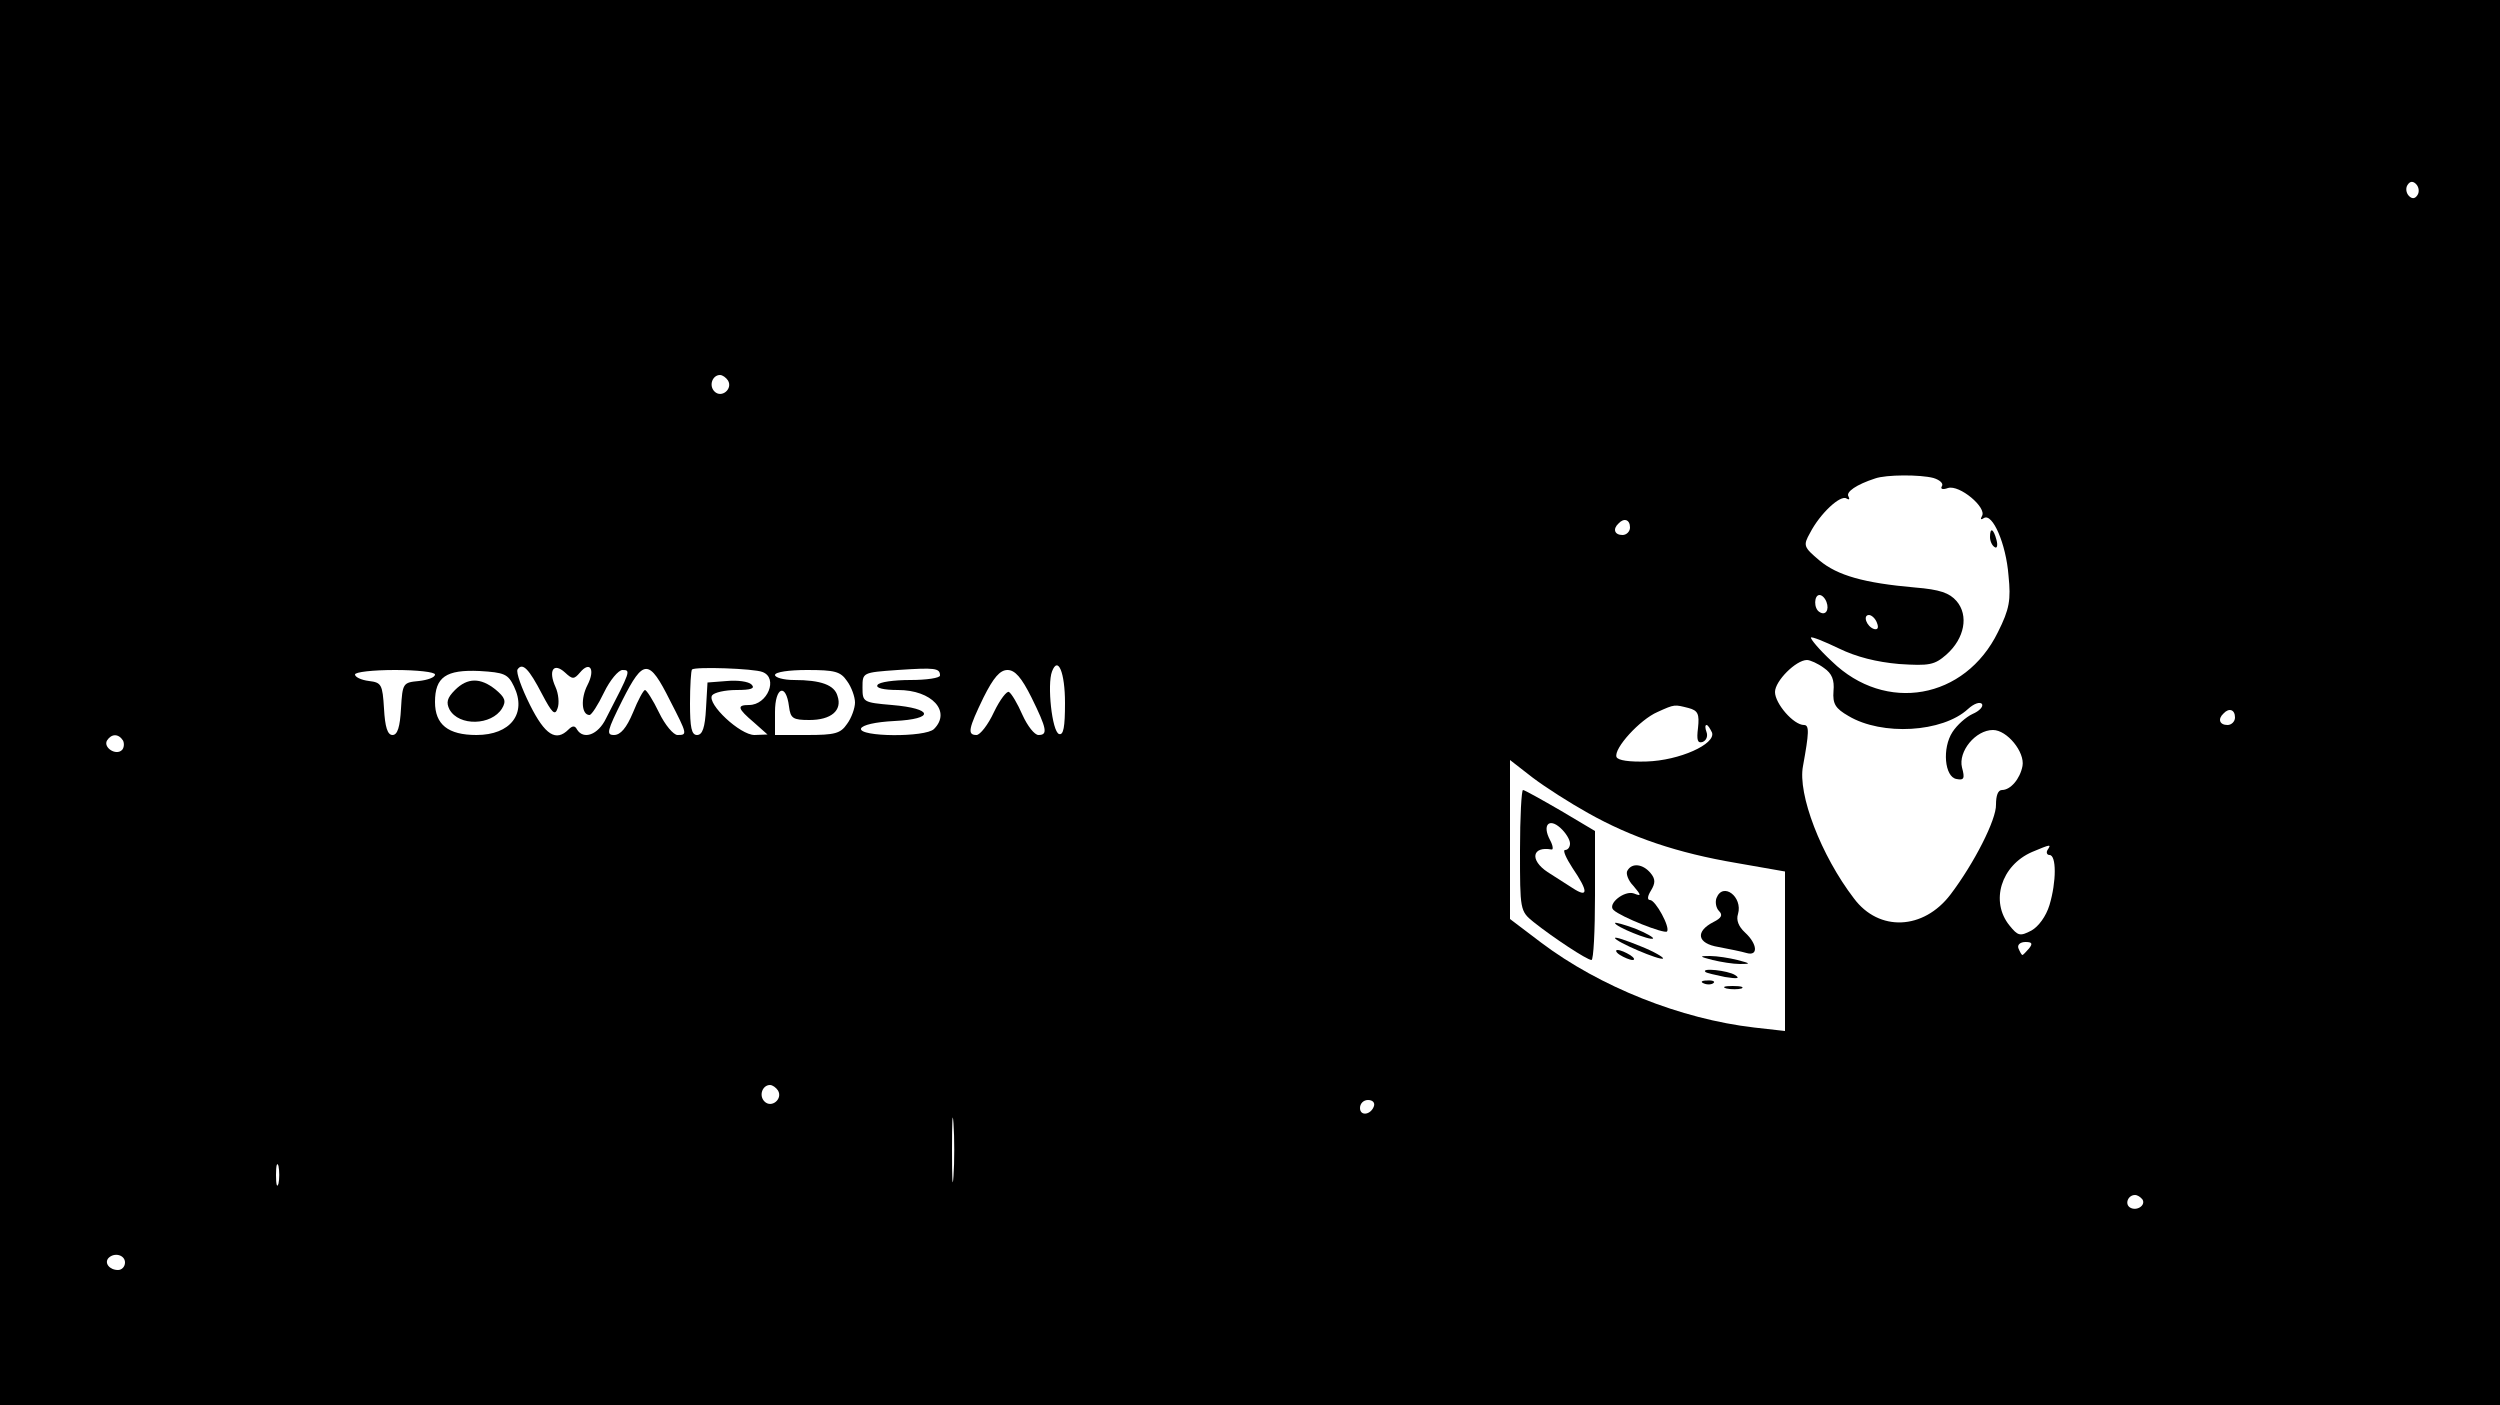 <?xml version="1.0" standalone="no"?>
<!DOCTYPE svg PUBLIC "-//W3C//DTD SVG 20010904//EN"
 "http://www.w3.org/TR/2001/REC-SVG-20010904/DTD/svg10.dtd">
<svg version="1.0" xmlns="http://www.w3.org/2000/svg"
 width="500pt" height="281pt" viewBox="0 0 500 281"
 preserveAspectRatio="xMidYMid meet">

<g transform="translate(0,281) scale(0.1,-0.1)"
fill="#000000" stroke="none">
<path d="M0 1405 l0 -1405 2500 0 2500 0 0 1405 0 1405 -2500 0 -2500 0 0
-1405z m4835 1015 c-5 -8 -11 -8 -17 -2 -6 6 -7 16 -3 22 5 8 11 8 17 2 6 -6
7 -16 3 -22z m-3379 -371 c10 -17 -13 -36 -27 -22 -12 12 -4 33 11 33 5 0 12
-5 16 -11z m2411 -195 c13 -4 20 -11 17 -16 -4 -6 1 -8 12 -4 23 7 78 -39 68
-56 -4 -7 -2 -8 4 -4 17 10 44 -51 49 -115 5 -49 2 -67 -21 -113 -66 -135
-225 -163 -332 -59 -26 24 -44 46 -42 48 2 2 27 -8 56 -22 35 -17 75 -27 120
-31 61 -4 71 -2 95 19 36 32 45 78 20 107 -14 16 -33 23 -83 27 -102 9 -155
24 -191 54 -32 27 -33 30 -19 55 20 39 61 77 73 69 5 -3 7 -2 4 4 -6 9 16 24
53 36 22 8 91 8 117 1z m-607 -99 c0 -8 -7 -15 -15 -15 -16 0 -20 12 -8 23 11
12 23 8 23 -8z m393 -149 c6 -16 -2 -28 -14 -20 -12 7 -11 34 0 34 5 0 11 -6
14 -14z m101 -42 c4 -10 1 -14 -6 -12 -15 5 -23 28 -10 28 5 0 13 -7 16 -16z
m-106 -90 c16 -11 21 -24 19 -46 -2 -26 4 -35 30 -50 67 -40 188 -33 239 14
12 11 24 15 28 10 3 -5 -5 -14 -19 -20 -13 -6 -31 -22 -40 -36 -21 -32 -16
-90 8 -94 15 -3 17 1 11 23 -8 32 27 75 62 75 28 0 64 -44 59 -72 -5 -26 -24
-48 -41 -48 -8 0 -12 -11 -12 -29 1 -30 -44 -118 -91 -180 -54 -71 -143 -75
-193 -8 -66 86 -113 209 -102 265 12 66 13 82 2 82 -21 0 -58 43 -58 66 0 22
42 64 64 64 6 0 22 -7 34 -16z m-2564 -52 c20 -38 26 -44 31 -29 4 10 2 30 -4
43 -15 33 -4 50 19 29 15 -14 18 -14 30 0 20 24 31 6 15 -25 -14 -27 -12 -60
4 -60 4 0 17 20 29 45 12 25 29 45 37 45 17 0 16 -2 -33 -97 -16 -33 -45 -43
-58 -22 -4 8 -9 8 -17 0 -25 -25 -47 -11 -77 49 -17 34 -28 65 -25 71 10 15
23 1 49 -49z m256 -13 c35 -68 35 -69 15 -69 -8 0 -25 20 -37 45 -12 25 -25
45 -28 45 -3 0 -14 -20 -24 -45 -13 -31 -25 -45 -38 -45 -16 0 -14 8 17 70 42
83 53 83 95 -1z m185 57 c32 -12 10 -66 -27 -66 -25 0 -23 -7 10 -35 l27 -24
-26 -1 c-29 0 -95 62 -85 79 4 6 26 11 49 11 29 0 38 3 30 11 -6 6 -28 9 -49
7 l-39 -3 -3 -52 c-2 -38 -7 -53 -18 -53 -11 0 -14 15 -14 63 0 35 2 66 4 68
6 6 124 2 141 -5z m355 -7 c0 -5 -27 -9 -59 -9 -33 0 -63 -4 -66 -10 -4 -6 12
-10 41 -10 68 0 107 -43 72 -78 -17 -17 -151 -16 -146 1 3 7 28 13 67 15 81 4
78 25 -5 32 -58 5 -59 6 -59 35 0 30 0 30 70 35 75 5 85 4 85 -11z m250 -55
c0 -48 -3 -65 -12 -62 -14 5 -24 99 -14 125 12 32 26 -2 26 -63z m-1260 57 c0
-6 -15 -11 -32 -13 -32 -3 -33 -4 -36 -55 -2 -37 -7 -53 -17 -53 -10 0 -15 16
-17 53 -3 48 -5 52 -30 55 -16 2 -28 8 -28 13 0 5 36 9 80 9 44 0 80 -4 80 -9z
m158 -24 c26 -54 -7 -97 -75 -97 -57 0 -83 21 -83 66 0 50 22 65 89 62 50 -3
57 -6 69 -31z m666 11 c9 -12 16 -32 16 -43 0 -11 -7 -31 -16 -43 -13 -19 -24
-22 -80 -22 l-64 0 0 46 c0 50 22 59 28 11 3 -24 8 -27 41 -27 43 0 66 19 56
48 -6 22 -33 32 -87 32 -21 0 -38 5 -38 10 0 6 28 10 64 10 56 0 67 -3 80 -22z
m369 -33 c31 -63 33 -75 14 -75 -8 0 -22 18 -32 40 -10 23 -22 43 -27 46 -4 3
-18 -15 -30 -40 -12 -26 -28 -46 -35 -46 -19 0 -16 13 14 75 20 40 33 55 48
55 15 0 28 -15 48 -55z m1314 -21 c19 -5 22 -12 19 -40 -3 -24 -1 -31 9 -28 8
3 11 12 8 20 -3 8 -3 14 0 14 3 0 7 -7 11 -15 8 -23 -65 -56 -131 -58 -34 -1
-57 2 -60 9 -6 17 47 75 82 90 35 16 34 15 62 8z m1093 -19 c0 -8 -7 -15 -15
-15 -16 0 -20 12 -8 23 11 12 23 8 23 -8z m-4224 -46 c3 -6 2 -15 -2 -19 -12
-12 -38 5 -30 19 9 14 23 14 32 0z m2930 -145 c87 -49 179 -80 297 -100 l97
-17 0 -160 0 -159 -62 7 c-146 17 -308 81 -426 170 l-62 47 0 159 0 159 45
-35 c25 -19 75 -51 111 -71z m919 -74 c-3 -5 -1 -10 4 -10 14 0 14 -53 0 -100
-7 -23 -22 -43 -36 -51 -23 -12 -27 -11 -44 10 -39 48 -17 120 45 147 38 16
39 16 31 4z m-37 -197 c-6 -7 -12 -13 -13 -13 -2 0 -5 6 -8 13 -3 7 3 13 14
13 13 0 15 -3 7 -13z m-2502 -284 c10 -17 -13 -36 -27 -22 -12 12 -4 33 11 33
5 0 12 -5 16 -11z m351 -171 c-2 -29 -3 -6 -3 52 0 58 1 81 3 53 2 -29 2 -77
0 -105z m841 140 c-6 -18 -28 -21 -28 -4 0 9 7 16 16 16 9 0 14 -5 12 -12z
m-2191 -155 c-3 -10 -5 -2 -5 17 0 19 2 27 5 18 2 -10 2 -26 0 -35z m3728 -32
c7 -12 -12 -24 -25 -16 -11 7 -4 25 10 25 5 0 11 -4 15 -9z m-4035 -126 c0 -8
-6 -15 -14 -15 -17 0 -28 14 -19 24 12 12 33 6 33 -9z"/>
<path d="M3980 1736 c0 -8 4 -17 9 -20 5 -4 7 3 4 14 -6 23 -13 26 -13 6z"/>
<path d="M910 1430 c-16 -16 -18 -25 -11 -39 19 -34 84 -32 105 2 9 15 6 22
-13 38 -30 24 -56 24 -81 -1z"/>
<path d="M3040 1109 c0 -119 0 -121 27 -143 39 -31 107 -76 116 -76 4 0 7 58
7 129 l0 129 -69 41 c-38 22 -72 41 -75 41 -3 0 -6 -54 -6 -121z m100 14 c0
-7 -4 -13 -10 -13 -5 0 2 -16 15 -36 32 -47 32 -61 0 -40 -14 9 -36 23 -50 32
-36 24 -31 52 8 45 4 -1 3 8 -3 19 -16 30 -2 45 21 24 10 -9 19 -23 19 -31z"/>
<path d="M3255 1069 c-4 -5 1 -20 12 -31 16 -19 16 -21 1 -15 -19 7 -54 -21
-41 -33 15 -14 101 -48 107 -43 7 8 -23 63 -34 63 -6 0 -5 8 2 19 9 15 9 23
-1 35 -15 18 -37 21 -46 5z"/>
<path d="M3433 1014 c-3 -8 -1 -20 5 -26 8 -8 5 -14 -11 -22 -37 -19 -33 -43
10 -50 21 -4 46 -9 56 -12 24 -7 22 18 -3 41 -13 12 -18 25 -14 37 10 34 -30
65 -43 32z"/>
<path d="M3230 964 c0 -7 71 -36 76 -31 2 2 -14 11 -36 20 -22 8 -40 13 -40
11z"/>
<path d="M3230 934 c0 -7 91 -46 96 -41 2 2 -18 14 -46 25 -27 11 -50 19 -50
16z"/>
<path d="M3240 900 c8 -5 20 -10 25 -10 6 0 3 5 -5 10 -8 5 -19 10 -25 10 -5
0 -3 -5 5 -10z"/>
<path d="M3425 890 c17 -4 41 -8 55 -8 22 0 22 1 -5 8 -16 4 -41 8 -55 8 -22
0 -22 -1 5 -8z"/>
<path d="M3411 866 c2 -2 20 -6 39 -10 25 -4 31 -3 20 4 -14 9 -69 15 -59 6z"/>
<path d="M3408 843 c7 -3 16 -2 19 1 4 3 -2 6 -13 5 -11 0 -14 -3 -6 -6z"/>
<path d="M3453 833 c9 -2 23 -2 30 0 6 3 -1 5 -18 5 -16 0 -22 -2 -12 -5z"/>
</g>
</svg>
